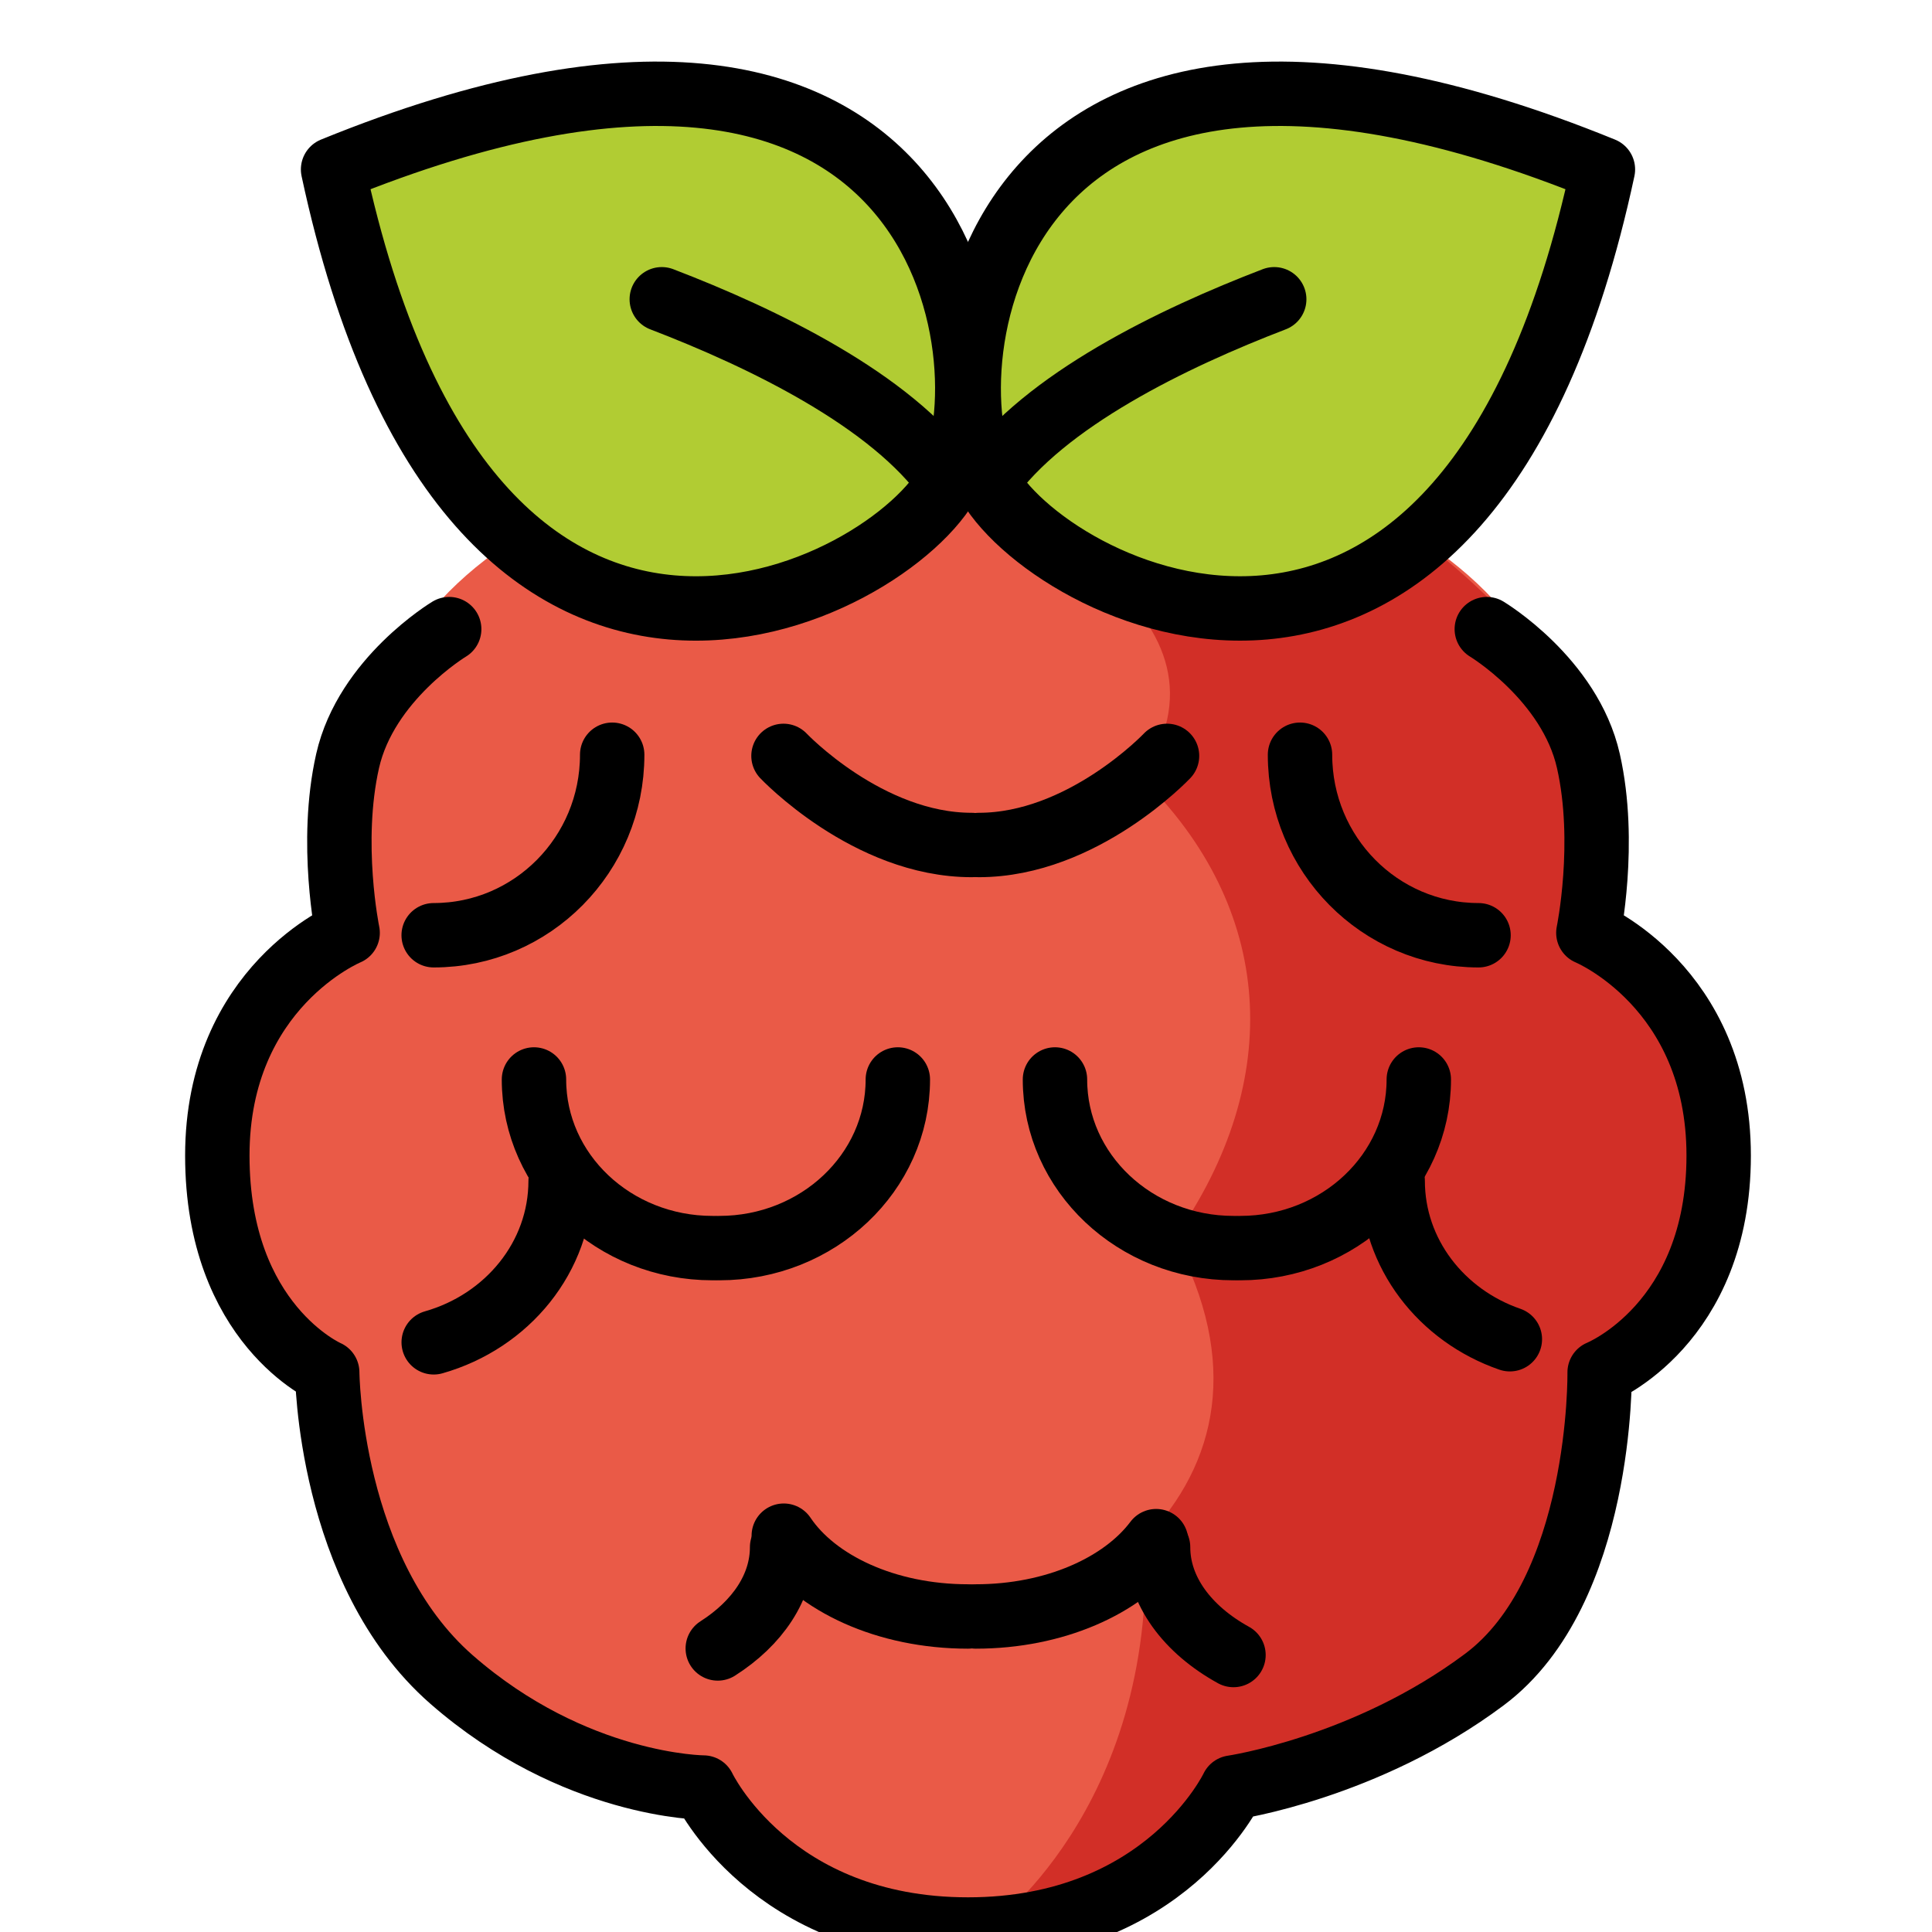 <svg viewBox="6 6 60 60" xmlns="http://www.w3.org/2000/svg">
  <defs>
    <linearGradient id="yellow-gradient" x1="0%" x2="0%" y1="0%" y2="100%">
      <stop offset="0%" style="stop-color:#FDE02F;stop-opacity:1;"/>
      <stop offset="100%" style="stop-color:#F7B209;stop-opacity:1;"/>
    </linearGradient>
  </defs>
  <g id="color">
    <path d="M19.95,25.538c0,0-2.579,1.548-3.155,4.095s0.001,5.337,0.001,5.337 s-4.047,1.668-4.047,6.918s3.413,6.733,3.413,6.733s0.04,6.195,3.859,9.536c3.819,3.341,7.826,3.357,7.826,3.357 s2.084,4.409,8.215,4.409s8.215-4.409,8.215-4.409s4.15-0.606,7.826-3.357c3.677-2.75,3.575-9.536,3.575-9.536 s3.697-1.483,3.697-6.733s-4.047-6.918-4.047-6.918s0.577-2.79,0.001-5.337s-3.155-4.095-3.155-4.095" fill="#EA5A47" stroke="none"/>
    <path d="M55.448,33.428c0-10.719-8.689-13.738-19.408-13.738s-19.408,3.02-19.408,13.738 S25.321,52.836,36.04,52.836S55.448,44.147,55.448,33.428z" fill="#EA5A47" stroke="none"/>
    <path d="M36.657,65.908c0,0,5.248-3.67,4.905-12.111c2.257-2.348,2.957-5.503,0.907-9.337 c3.463-4.936,3.103-10.276-1.041-14.324c1.707-2.463,0.815-4.597-1.116-6.2c0,0,5.556,2.724,9.81-1.171 c0,0,8.943,6.43,5.207,12.207c0,0,9.873,6.673,0.35,13.651c0,0,1.391,10.634-11.161,12.851 C44.519,61.471,41.215,65.21,36.657,65.908z" fill="#D22F27" stroke="none"/>
    <path d="M55.78,11.262C51.51,31.189,38.405,24.395,36.624,20.891C34.844,17.386,36.564,3.433,55.78,11.262z" fill="#B1CC33" stroke="none" stroke-linecap="round" stroke-linejoin="round" stroke-miterlimit="10" stroke-width="2"/>
    <path d="M16.344,11.262c4.27,19.928,17.375,13.133,19.156,9.629C37.28,17.386,35.56,3.433,16.344,11.262z" fill="#B1CC33" stroke="none" stroke-linecap="round" stroke-linejoin="round" stroke-miterlimit="10" stroke-width="2"/>
  </g>
  <g id="line">
    <path d="M55.78,11.262C51.51,31.189,38.405,24.395,36.624,20.891C34.844,17.386,36.564,3.433,55.78,11.262z" fill="none" stroke="#000000" stroke-linecap="round" stroke-linejoin="round" stroke-miterlimit="10" stroke-width="2"/>
    <path d="M45.572,15.294c-3.131,1.201-7.139,3.134-8.915,5.654" fill="none" stroke="#000000" stroke-linecap="round" stroke-linejoin="round" stroke-miterlimit="10" stroke-width="2"/>
    <path d="M16.344,11.262c4.27,19.928,17.375,13.133,19.156,9.629C37.28,17.386,35.56,3.433,16.344,11.262z" fill="none" stroke="#000000" stroke-linecap="round" stroke-linejoin="round" stroke-miterlimit="10" stroke-width="2"/>
    <path d="M26.552,15.294c3.131,1.201,7.139,3.134,8.915,5.654" fill="none" stroke="#000000" stroke-linecap="round" stroke-linejoin="round" stroke-miterlimit="10" stroke-width="2"/>
    <path d="M19.95,25.538c0,0-2.579,1.548-3.155,4.095s0.001,5.337,0.001,5.337s-4.047,1.668-4.047,6.918 s3.413,6.733,3.413,6.733s0.04,6.195,3.859,9.536c3.819,3.341,7.826,3.357,7.826,3.357s2.084,4.409,8.215,4.409 s8.215-4.409,8.215-4.409s4.15-0.606,7.826-3.357c3.677-2.75,3.575-9.536,3.575-9.536s3.697-1.483,3.697-6.733 s-4.047-6.918-4.047-6.918s0.577-2.79,0.001-5.337s-3.155-4.095-3.155-4.095" fill="none" stroke="#000000" stroke-linecap="round" stroke-linejoin="round" stroke-miterlimit="10" stroke-width="2"/>
    <path d="M42.243,29.475c0,0-2.616,2.767-5.844,2.767" fill="none" stroke="#000000" stroke-linecap="round" stroke-linejoin="round" stroke-miterlimit="10" stroke-width="2"/>
    <path d="M30.332,29.475c0,0,2.616,2.767,5.844,2.767" fill="none" stroke="#000000" stroke-linecap="round" stroke-linejoin="round" stroke-miterlimit="10" stroke-width="2"/>
    <path d="M50.062,39.524c0,2.892-2.482,5.237-5.544,5.237" fill="none" stroke="#000000" stroke-linecap="round" stroke-linejoin="round" stroke-miterlimit="10" stroke-width="2"/>
    <path d="M38.763,39.524c0,2.892,2.482,5.237,5.544,5.237" fill="none" stroke="#000000" stroke-linecap="round" stroke-linejoin="round" stroke-miterlimit="10" stroke-width="2"/>
    <path d="M33.883,39.524c0,2.892-2.482,5.237-5.544,5.237" fill="none" stroke="#000000" stroke-linecap="round" stroke-linejoin="round" stroke-miterlimit="10" stroke-width="2"/>
    <path d="M22.583,39.524c0,2.892,2.482,5.237,5.544,5.237" fill="none" stroke="#000000" stroke-linecap="round" stroke-linejoin="round" stroke-miterlimit="10" stroke-width="2"/>
    <path d="M41.905,53.862c-1.043,1.389-3.16,2.339-5.601,2.339" fill="none" stroke="#000000" stroke-linecap="round" stroke-linejoin="round" stroke-miterlimit="10" stroke-width="2"/>
    <path d="M30.341,53.692c0.995,1.48,3.182,2.509,5.721,2.509" fill="none" stroke="#000000" stroke-linecap="round" stroke-linejoin="round" stroke-miterlimit="10" stroke-width="2"/>
    <path d="M30.289,54.05c0,1.241-0.768,2.359-1.998,3.144" fill="none" stroke="#000000" stroke-linecap="round" stroke-linejoin="round" stroke-miterlimit="10" stroke-width="2"/>
    <path d="M41.965,54.05c0,1.353,0.913,2.56,2.342,3.348" fill="none" stroke="#000000" stroke-linecap="round" stroke-linejoin="round" stroke-miterlimit="10" stroke-width="2"/>
    <path d="M23.411,42.672c0,2.366-1.661,4.366-3.942,5.015" fill="none" stroke="#000000" stroke-linecap="round" stroke-linejoin="round" stroke-miterlimit="10" stroke-width="2"/>
    <path d="M25.012,29.439c0,3.096-2.482,5.606-5.544,5.606" fill="none" stroke="#000000" stroke-linecap="round" stroke-linejoin="round" stroke-miterlimit="10" stroke-width="2"/>
    <path d="M46.373,29.439c0,3.096,2.482,5.606,5.544,5.606" fill="none" stroke="#000000" stroke-linecap="round" stroke-linejoin="round" stroke-miterlimit="10" stroke-width="2"/>
    <path d="M49.251,42.672c0,2.26,1.516,4.186,3.639,4.919" fill="none" stroke="#000000" stroke-linecap="round" stroke-linejoin="round" stroke-miterlimit="10" stroke-width="2"/>
  </g>
</svg>